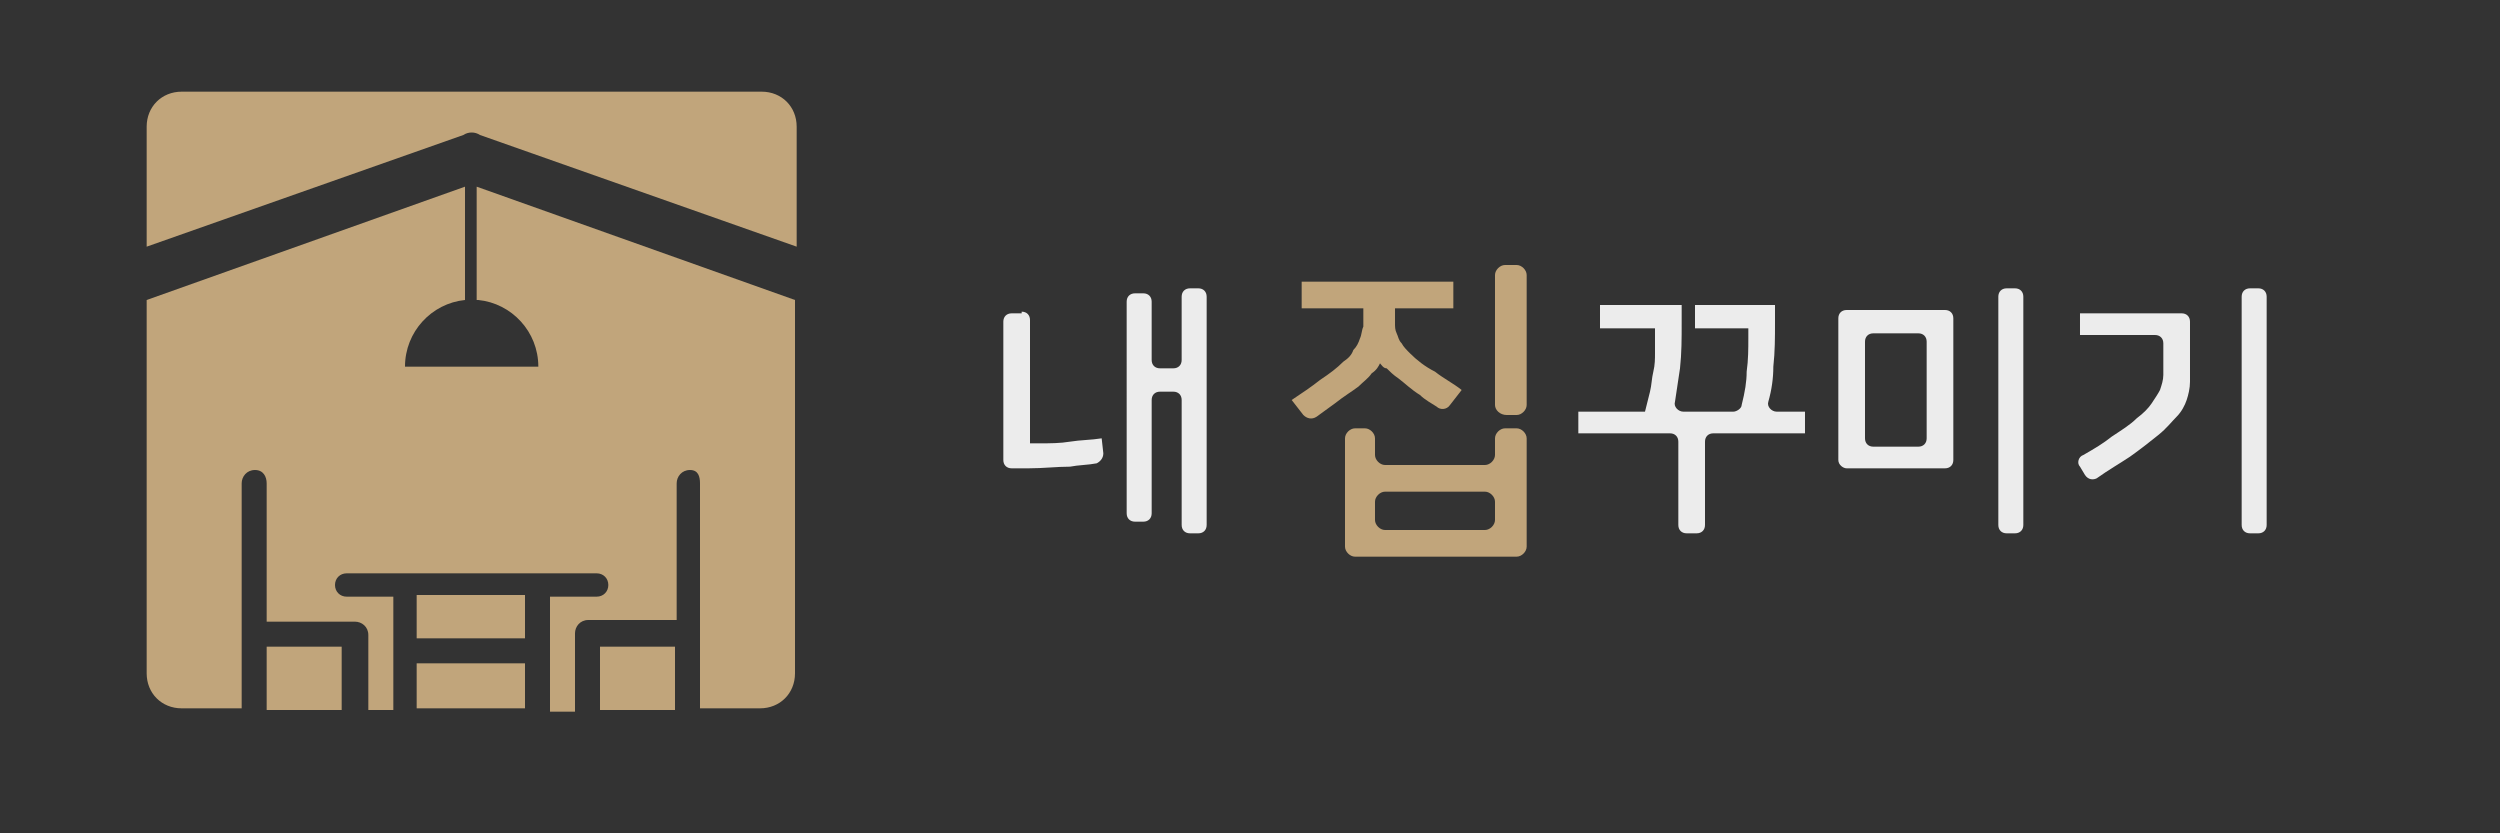 <?xml version="1.0" encoding="utf-8"?>
<!-- Generator: Adobe Illustrator 21.0.0, SVG Export Plug-In . SVG Version: 6.00 Build 0)  -->
<svg version="1.1" id="Layer_1" xmlns="http://www.w3.org/2000/svg" xmlns:xlink="http://www.w3.org/1999/xlink" x="0px" y="0px"
	 viewBox="0 0 150 50" style="enable-background:new 0 0 150 50;" xml:space="preserve">
<rect x="0" y="0" width="150" height="50" fill="#333333" stroke="none"/>
<style type="text/css">
	.st0{fill:none;stroke:#FFFFFF;stroke-width:3;stroke-miterlimit:10;}
	.st1{fill:#C1A57B;}
	.st2{fill:#ECECEC;}
</style>
<path class="st0" d="M27,59.5"/>
<g>
	<path class="st1" d="M28.8,8.1l19,6.7V7.6c0-1.2-0.9-2.1-2.1-2.1H10.9c-1.2,0-2.1,0.9-2.1,2.1v7.2l19-6.7
		C28.1,7.9,28.5,7.9,28.8,8.1z"/>
	<polygon class="st1" points="25,39.8 25,40.1 25,42.5 31.5,42.5 31.5,39.8 	"/>
	<rect x="16" y="38.8" class="st1" width="4.5" height="3.8"/>
	<rect x="36" y="38.8" class="st1" width="4.5" height="3.8"/>
	<rect x="25" y="35.7" class="st1" width="6.5" height="2.6"/>
	<path class="st1" d="M28.7,18c2,0.2,3.6,1.9,3.6,4h-8c0-2.1,1.6-3.8,3.6-4v-6.8L8.8,18v22.4c0,1.2,0.9,2.1,2.1,2.1h3.6V38v-9
		c0-0.4,0.3-0.8,0.8-0.8S16,28.6,16,29v8.3h5.3c0.4,0,0.8,0.3,0.8,0.8v4.5h1.5v-2.4v-1.8v-2.6h-2.8c-0.4,0-0.7-0.3-0.7-0.7
		s0.3-0.7,0.7-0.7h15c0.4,0,0.7,0.3,0.7,0.7s-0.3,0.7-0.7,0.7H33v2.6v0.4v3.9h1.5V38c0-0.4,0.3-0.8,0.8-0.8h5.3V29
		c0-0.4,0.3-0.8,0.8-0.8S42,28.6,42,29v9v4.5h3.6c1.2,0,2.1-0.9,2.1-2.1V18l-19.1-6.8V18z"/>
</g>
<path class="st2" d="M61.3,18.7c0.3,0,0.5,0.2,0.5,0.5v7.4h0.6c0.6,0,1.2,0,1.8-0.1s1.3-0.1,1.9-0.2l0.1,0.9c0,0.3-0.2,0.5-0.4,0.6
	c-0.5,0.1-1.1,0.1-1.6,0.2c-0.8,0-1.6,0.1-2.5,0.1h-1c-0.3,0-0.5-0.2-0.5-0.5v-8.3c0-0.3,0.2-0.5,0.5-0.5H61.3z M71.9,32h-0.5
	c-0.3,0-0.5-0.2-0.5-0.5V24c0-0.3-0.2-0.5-0.5-0.5h-0.8c-0.3,0-0.5,0.2-0.5,0.5v6.8c0,0.3-0.2,0.5-0.5,0.5h-0.5
	c-0.3,0-0.5-0.2-0.5-0.5V18.1c0-0.3,0.2-0.5,0.5-0.5h0.5c0.3,0,0.5,0.2,0.5,0.5v3.5c0,0.3,0.2,0.5,0.5,0.5h0.8
	c0.3,0,0.5-0.2,0.5-0.5v-3.8c0-0.3,0.2-0.5,0.5-0.5h0.5c0.3,0,0.5,0.2,0.5,0.5v13.7C72.4,31.8,72.2,32,71.9,32z"/>
<path class="st1" d="M82.8,21.8c-0.1,0.2-0.2,0.4-0.5,0.6c-0.2,0.3-0.5,0.5-0.8,0.8c-0.4,0.3-0.9,0.6-1.4,1
	c-0.4,0.3-0.7,0.5-1.1,0.8c-0.3,0.2-0.6,0.1-0.8-0.1l-0.7-0.9c0.6-0.4,1.2-0.8,1.7-1.2c0.6-0.4,1-0.7,1.4-1.1
	c0.3-0.2,0.5-0.4,0.6-0.7c0.2-0.2,0.3-0.4,0.4-0.7c0.1-0.2,0.1-0.5,0.2-0.7c0-0.3,0-0.6,0-0.9v-0.2h-3.7v-1.6h9.1v1.6h-3.5v0.1
	c0,0.3,0,0.6,0,0.8c0,0.2,0,0.4,0.1,0.6c0.1,0.2,0.1,0.4,0.3,0.6c0.1,0.2,0.3,0.4,0.5,0.6c0.4,0.4,0.9,0.8,1.5,1.1
	c0.5,0.4,1.1,0.7,1.6,1.1l-0.7,0.9c-0.2,0.3-0.6,0.3-0.8,0.1c-0.3-0.2-0.7-0.4-1-0.7c-0.5-0.3-0.9-0.7-1.3-1
	c-0.3-0.2-0.5-0.4-0.7-0.6C83,22.1,82.9,21.9,82.8,21.8L82.8,21.8z M91.6,26.3v6.5c0,0.3-0.3,0.6-0.6,0.6h-9.7
	c-0.3,0-0.6-0.3-0.6-0.6v-6.5c0-0.3,0.3-0.6,0.6-0.6h0.6c0.3,0,0.6,0.3,0.6,0.6v1c0,0.3,0.3,0.6,0.6,0.6h6c0.3,0,0.6-0.3,0.6-0.6v-1
	c0-0.3,0.3-0.6,0.6-0.6H91C91.3,25.7,91.6,26,91.6,26.3z M89.7,31.2v-1.1c0-0.3-0.3-0.6-0.6-0.6h-6c-0.3,0-0.6,0.3-0.6,0.6v1.1
	c0,0.3,0.3,0.6,0.6,0.6h6C89.4,31.8,89.7,31.5,89.7,31.2z M89.7,24.3v-7.8c0-0.3,0.3-0.6,0.6-0.6H91c0.3,0,0.6,0.3,0.6,0.6v7.8
	c0,0.3-0.3,0.6-0.6,0.6h-0.6C90,24.9,89.7,24.6,89.7,24.3z"/>
<g>
	<path class="st2" d="M100.7,31.5v-5c0-0.3-0.2-0.5-0.5-0.5h-5.5v-1.3h4c0.1-0.4,0.2-0.8,0.3-1.2c0.1-0.4,0.1-0.8,0.2-1.2
		c0.1-0.4,0.1-0.8,0.1-1.1c0-0.3,0-0.6,0-0.9v-0.6H96v-1.4h4.9v1.1c0,0.9,0,1.8-0.1,2.7c-0.1,0.7-0.2,1.3-0.3,2
		c-0.1,0.3,0.2,0.6,0.5,0.6h3c0.2,0,0.5-0.2,0.5-0.4c0.2-0.8,0.3-1.4,0.3-2c0.1-0.7,0.1-1.4,0.1-2v-0.6h-3.2v-1.4h4.8v1.1
		c0,0.8,0,1.7-0.1,2.6c0,0.7-0.1,1.4-0.3,2.1c-0.1,0.3,0.2,0.6,0.5,0.6h1.7V26h-5.5c-0.3,0-0.5,0.2-0.5,0.5v5c0,0.3-0.2,0.5-0.5,0.5
		h-0.6C100.9,32,100.7,31.8,100.7,31.5z"/>
	<path class="st2" d="M110.3,27.6v-8.5c0-0.3,0.2-0.5,0.5-0.5h5.9c0.3,0,0.5,0.2,0.5,0.5v8.5c0,0.3-0.2,0.5-0.5,0.5h-5.9
		C110.6,28.1,110.3,27.9,110.3,27.6z M112.4,26.8h2.7c0.3,0,0.5-0.2,0.5-0.5v-5.8c0-0.3-0.2-0.5-0.5-0.5h-2.7
		c-0.3,0-0.5,0.2-0.5,0.5v5.8C111.9,26.6,112.1,26.8,112.4,26.8z M119.9,31.5V17.8c0-0.3,0.2-0.5,0.5-0.5h0.5c0.3,0,0.5,0.2,0.5,0.5
		v13.7c0,0.3-0.2,0.5-0.5,0.5h-0.5C120.1,32,119.9,31.8,119.9,31.5z"/>
	<path class="st2" d="M124.8,28c-0.2-0.2-0.1-0.6,0.2-0.7c0.7-0.4,1.2-0.7,1.7-1.1c0.6-0.4,1.1-0.7,1.5-1.1c0.4-0.3,0.7-0.6,0.9-0.9
		c0.2-0.3,0.4-0.6,0.5-0.8c0.1-0.3,0.2-0.6,0.2-0.9s0-0.7,0-1v-0.9c0-0.3-0.2-0.5-0.5-0.5h-4.5v-1.3h6.1c0.3,0,0.5,0.2,0.5,0.5v2.3
		c0,0.5,0,0.9,0,1.3c0,0.4-0.1,0.8-0.2,1.1c-0.1,0.3-0.3,0.7-0.6,1c-0.3,0.3-0.6,0.7-1.1,1.1c-0.5,0.4-1,0.8-1.7,1.3
		c-0.6,0.4-1.3,0.8-2,1.3c-0.2,0.1-0.5,0.1-0.7-0.2L124.8,28z M134.5,31.5V17.8c0-0.3,0.2-0.5,0.5-0.5h0.5c0.3,0,0.5,0.2,0.5,0.5
		v13.7c0,0.3-0.2,0.5-0.5,0.5H135C134.7,32,134.5,31.8,134.5,31.5z"/>
</g>
</svg>
